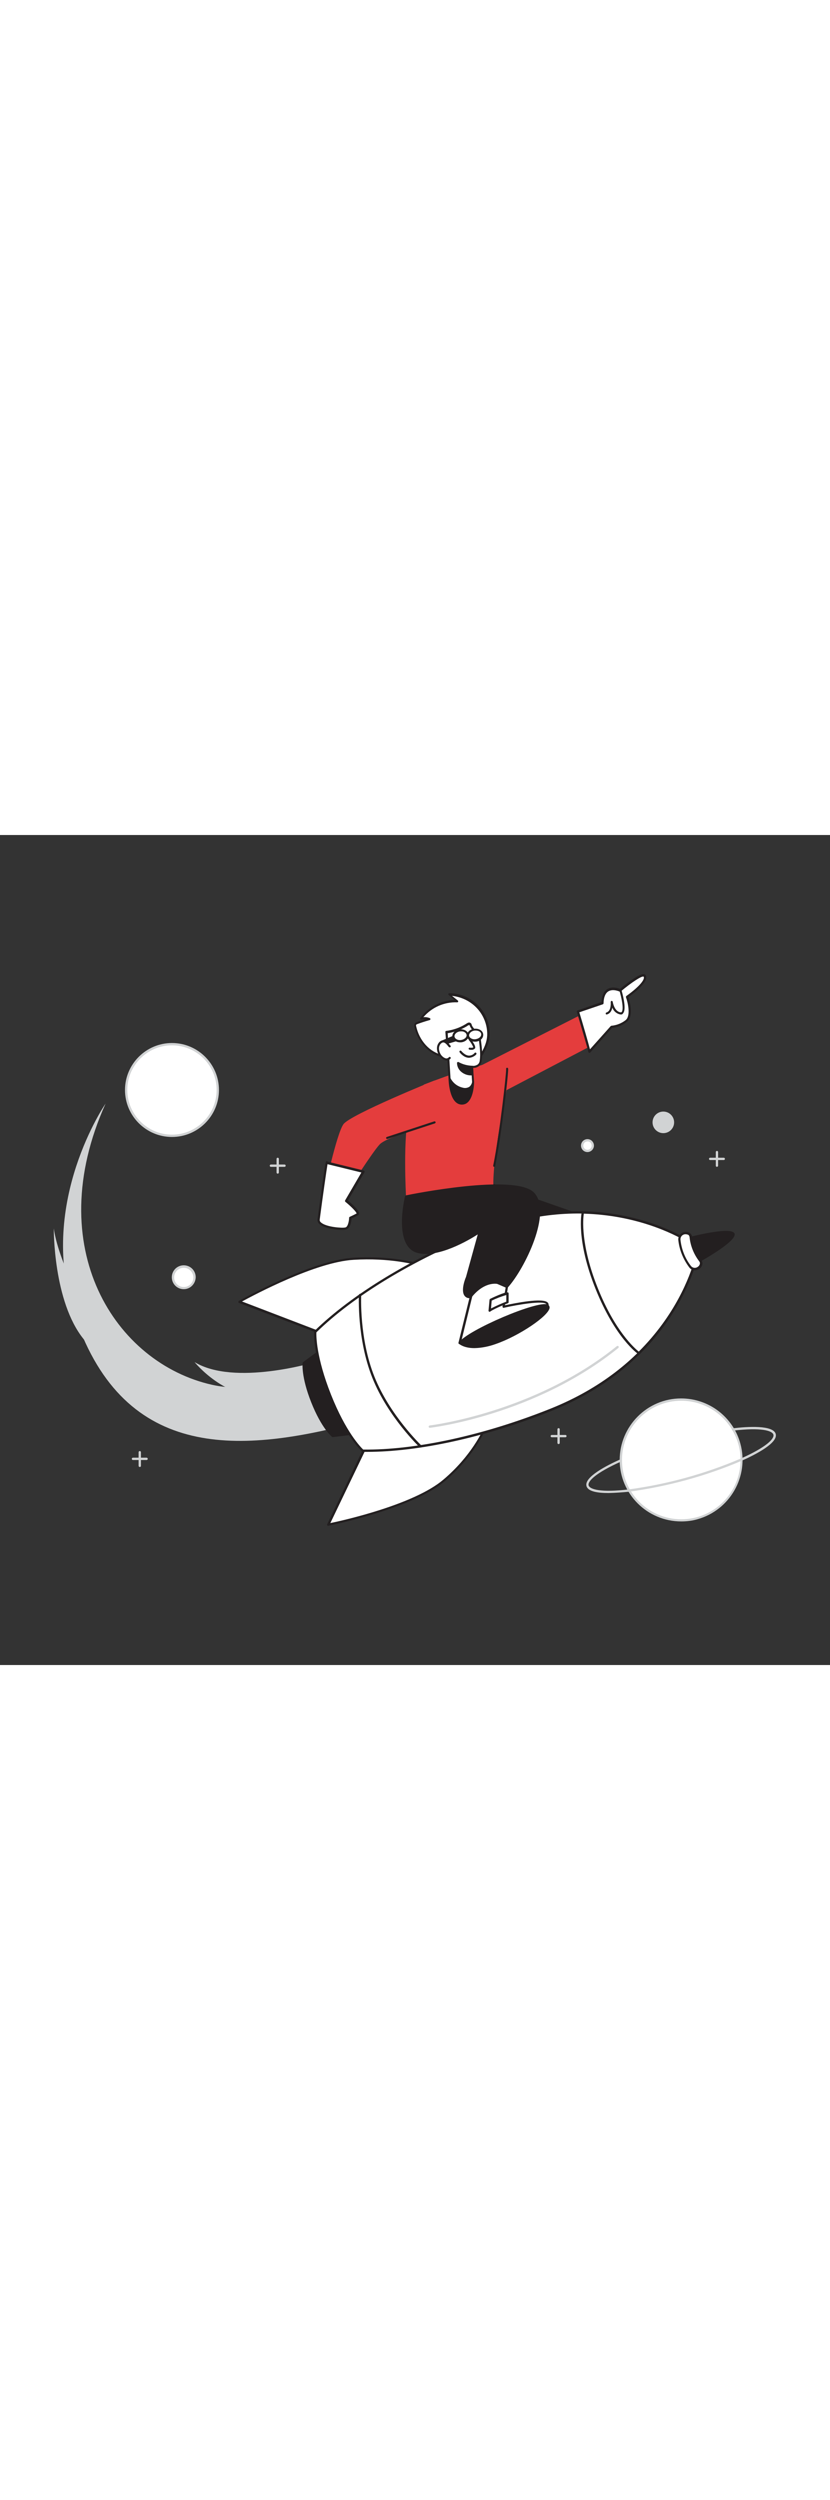 <svg version="1.1" id="Layer_1" xmlns="http://www.w3.org/2000/svg" xmlns:xlink="http://www.w3.org/1999/xlink" x="0px" y="0px" viewBox="0 0 500 500" style="width: 166px;" xml:space="preserve" data-imageid="rocket-boy-26" imageName="Rocket Boy" class="illustrations_image">
<rect x="0" y="0" width="500" height="500" fill="#333333" stroke="none"/>
<style type="text/css">
	.st0_rocket-boy-26{fill:#231F20;}
	.st1_rocket-boy-26{fill:#FFFFFF;}
	.st2_rocket-boy-26{fill:#D1D3D4;}
	.st3_rocket-boy-26{fill:#68E1FD;}
</style>
<g id="Left_Foot_rocket-boy-26">
	<polygon class="st0_rocket-boy-26" points="297.1,210.8 388.7,242.9 340.6,255.2 284.3,227.4 &#9;"/>
	<path class="st0_rocket-boy-26" d="M340.6,255.8c-0.1,0-0.2,0-0.3-0.1L284,227.9c-0.3-0.1-0.4-0.5-0.3-0.8c0,0,0-0.1,0.1-0.1l12.9-16.6&#10;&#9;&#9;c0.2-0.2,0.4-0.3,0.7-0.2l91.6,32.1c0.3,0.1,0.4,0.3,0.4,0.6c0,0.3-0.2,0.5-0.5,0.6l-48.1,12.3&#10;&#9;&#9;C340.7,255.8,340.7,255.8,340.6,255.8z M285.2,227.2l55.5,27.4l45.9-11.8l-89.2-31.3L285.2,227.2z"/>
</g>
<g id="Stars_and_Planet_rocket-boy-26">
	<circle class="st1_rocket-boy-26" cx="103.6" cy="153.6" r="27.6"/>
	<path class="st2_rocket-boy-26" d="M103.6,181.9c-15.6,0-28.3-12.7-28.3-28.3c0-15.6,12.7-28.3,28.3-28.3c15.6,0,28.3,12.7,28.3,28.3&#10;&#9;&#9;C131.9,169.2,119.2,181.9,103.6,181.9z M103.6,126.7c-14.9,0-26.9,12.1-26.9,26.9s12.1,26.9,26.9,26.9s26.9-12.1,26.9-26.9&#10;&#9;&#9;C130.5,138.7,118.4,126.7,103.6,126.7z"/>
	<circle class="st1_rocket-boy-26" cx="110.7" cy="266.5" r="6.5"/>
	<path class="st2_rocket-boy-26" d="M110.7,273.6c-4,0-7.2-3.2-7.2-7.2c0-4,3.2-7.2,7.2-7.2s7.2,3.2,7.2,7.2l0,0&#10;&#9;&#9;C117.8,270.4,114.6,273.6,110.7,273.6z M110.7,260.7c-3.2,0-5.8,2.6-5.8,5.8c0,3.2,2.6,5.8,5.8,5.8c3.2,0,5.8-2.6,5.8-5.8&#10;&#9;&#9;c0,0,0,0,0,0C116.4,263.3,113.8,260.7,110.7,260.7z"/>
	<circle class="st1_rocket-boy-26" cx="353.9" cy="187.1" r="3.2"/>
	<path class="st2_rocket-boy-26" d="M353.9,191c-2.2,0-3.9-1.8-3.9-3.9c0-2.2,1.8-3.9,3.9-3.9c2.2,0,3.9,1.8,3.9,3.9c0,0,0,0,0,0&#10;&#9;&#9;C357.8,189.2,356,191,353.9,191z M353.9,184.6c-1.4,0-2.5,1.1-2.5,2.5s1.1,2.5,2.5,2.5s2.5-1.1,2.5-2.5l0,0&#10;&#9;&#9;C356.4,185.7,355.3,184.5,353.9,184.6C353.9,184.5,353.9,184.5,353.9,184.6L353.9,184.6z"/>
	<circle class="st2_rocket-boy-26" cx="399.6" cy="173.1" r="6.5"/>
	<circle class="st1_rocket-boy-26" cx="410.4" cy="376.5" r="36.4"/>
	<path class="st2_rocket-boy-26" d="M410.4,413.5c-20.5,0-37.1-16.6-37.1-37s16.6-37.1,37-37.1c16.7,0,31.3,11.1,35.7,27.2l0,0&#10;&#9;&#9;c5.4,19.7-6.2,40.1-25.9,45.6C417,413.1,413.7,413.5,410.4,413.5L410.4,413.5z M410.4,340.8c-19.7,0-35.7,16-35.7,35.7&#10;&#9;&#9;c0,19.7,16,35.7,35.7,35.7c19.7,0,35.7-16,35.7-35.7c0-3.2-0.4-6.4-1.3-9.5l0,0C440.4,351.5,426.4,340.8,410.4,340.8L410.4,340.8z"/>
	<path class="st2_rocket-boy-26" d="M366.6,396.4c-6.5,0-12.4-0.9-13.3-4.2c-1.5-5.4,12.1-12.4,20.4-16.1c0.4-0.2,0.8,0,0.9,0.4&#10;&#9;&#9;c0.2,0.4,0,0.8-0.4,0.9c-15.5,6.9-20.3,12-19.6,14.4s7.4,4.4,24.2,2.4c23.2-3.1,46-9.4,67.5-18.6c15.5-6.9,20.3-12,19.6-14.4&#10;&#9;&#9;s-7.4-4.4-24.2-2.4c-0.4,0-0.7-0.2-0.8-0.6c0,0,0,0,0,0c0-0.4,0.2-0.7,0.6-0.8c9-1.1,24.3-2,25.8,3.4s-12.1,12.4-20.4,16.1&#10;&#9;&#9;c-21.7,9.3-44.6,15.5-67.9,18.7C374.9,396,370.7,396.3,366.6,396.4z"/>
	<path class="st2_rocket-boy-26" d="M336.5,366.9c-0.4,0-0.7-0.3-0.7-0.7v0V358c0-0.4,0.3-0.7,0.7-0.7c0.4,0,0.7,0.3,0.7,0.7v8.2&#10;&#9;&#9;C337.2,366.6,336.9,366.9,336.5,366.9z"/>
	<path class="st2_rocket-boy-26" d="M340.6,362.8h-8.2c-0.4,0-0.7-0.3-0.7-0.7c0-0.4,0.3-0.7,0.7-0.7h8.2c0.4,0,0.7,0.3,0.7,0.7&#10;&#9;&#9;S341,362.8,340.6,362.8C340.6,362.8,340.6,362.8,340.6,362.8z"/>
	<path class="st2_rocket-boy-26" d="M431.9,199.9c-0.4,0-0.7-0.3-0.7-0.7c0,0,0,0,0,0V191c0-0.4,0.3-0.7,0.7-0.7c0.4,0,0.7,0.3,0.7,0.7&#10;&#9;&#9;c0,0,0,0,0,0v8.2C432.6,199.6,432.2,199.9,431.9,199.9z"/>
	<path class="st2_rocket-boy-26" d="M436,195.8h-8.2c-0.4,0-0.7-0.3-0.7-0.7s0.3-0.7,0.7-0.7c0,0,0,0,0,0h8.2c0.4,0,0.7,0.3,0.7,0.7&#10;&#9;&#9;C436.7,195.5,436.4,195.8,436,195.8z"/>
	<path class="st2_rocket-boy-26" d="M84.2,380.7c-0.4,0-0.7-0.3-0.7-0.7l0,0v-8.2c0-0.4,0.3-0.7,0.7-0.7c0.4,0,0.7,0.3,0.7,0.7v8.3&#10;&#9;&#9;C84.9,380.4,84.6,380.7,84.2,380.7z"/>
	<path class="st2_rocket-boy-26" d="M88.3,376.5h-8.2c-0.4,0-0.7-0.3-0.7-0.7c0-0.4,0.3-0.7,0.7-0.7h8.2c0.4,0,0.7,0.3,0.7,0.7&#10;&#9;&#9;C89,376.2,88.7,376.5,88.3,376.5C88.3,376.5,88.3,376.5,88.3,376.5z"/>
	<path class="st2_rocket-boy-26" d="M167.3,204c-0.4,0-0.7-0.3-0.7-0.7v-8.2c0-0.4,0.3-0.7,0.7-0.7c0.4,0,0.7,0.3,0.7,0.7v8.2&#10;&#9;&#9;C168,203.7,167.7,204,167.3,204z"/>
	<path class="st2_rocket-boy-26" d="M171.4,199.9h-8.2c-0.4,0-0.7-0.3-0.7-0.7c0-0.4,0.3-0.7,0.7-0.7c0,0,0,0,0,0h8.2c0.4,0,0.7,0.3,0.7,0.7&#10;&#9;&#9;C172.1,199.6,171.8,199.9,171.4,199.9C171.4,199.9,171.4,199.9,171.4,199.9z"/>
</g>
<g id="Rocket_rocket-boy-26">
	<path class="st2_rocket-boy-26" d="M189.9,317.5c0,0-48.6,14.7-72.7,0c0,0,18.5,23.1,43.6,20.5S189.9,317.5,189.9,317.5z"/>
	<path class="st2_rocket-boy-26" d="M206.8,304.8c0,0-37,35.8-79,26.4c-58.3-13-103.3-82.4-64.2-169.4c0,0-40.6,59-19.6,124.7&#10;&#9;&#9;c28.8,90,98.3,86.3,169.1,67.9"/>
	<path class="st0_rocket-boy-26" d="M182.9,318c0,0-1.1,7.8,5.2,23.5s12.4,20.6,12.4,20.6l22.2-2.7l-21.8-54.6L182.9,318z"/>
	<path class="st0_rocket-boy-26" d="M200.5,362.7c-0.1,0-0.3,0-0.4-0.1c-0.3-0.2-6.4-5.2-12.6-20.8s-5.2-23.5-5.2-23.8c0-0.2,0.1-0.3,0.2-0.4&#10;&#9;&#9;l18-13.3c0.2-0.1,0.4-0.2,0.5-0.1c0.2,0.1,0.3,0.2,0.4,0.4l21.8,54.6c0.1,0.3,0,0.7-0.3,0.8c-0.1,0-0.1,0-0.2,0L200.5,362.7&#10;&#9;&#9;L200.5,362.7z M183.5,318.4c-0.1,1.5-0.3,9.1,5.1,22.9s10.9,19.2,12,20.2l21.1-2.6l-21.2-53.1L183.5,318.4z"/>
	<path class="st1_rocket-boy-26" d="M293.4,354.4c0,0-6.2,17.8-26,34.5s-69.6,26.5-69.6,26.5l27.3-57.1L293.4,354.4z"/>
	<path class="st0_rocket-boy-26" d="M197.8,416.2c-0.2,0-0.4-0.1-0.6-0.3c-0.2-0.2-0.2-0.5-0.1-0.7l27.3-57.1c0.1-0.2,0.3-0.4,0.6-0.4l68.3-4&#10;&#9;&#9;c0.2,0,0.5,0.1,0.6,0.3c0.1,0.2,0.2,0.4,0.1,0.6c-0.1,0.2-6.5,18.2-26.2,34.8s-69.5,26.6-70,26.7L197.8,416.2z M225.6,359.1&#10;&#9;&#9;L199,414.5c8.2-1.7,50.4-11.2,68-26.1c16.8-14.2,23.8-29.3,25.4-33.2L225.6,359.1z"/>
	<path class="st1_rocket-boy-26" d="M255.6,259.6c0,0-16.7-5.9-42.6-4.4s-68.8,25.9-68.8,25.9l59.1,22.6L255.6,259.6z"/>
	<path class="st0_rocket-boy-26" d="M203.3,304.5c-0.1,0-0.2,0-0.2,0l-59.1-22.6c-0.3-0.1-0.4-0.3-0.4-0.6c0-0.3,0.1-0.5,0.4-0.7&#10;&#9;&#9;c0.4-0.2,43.4-24.5,69.1-26s42.7,4.4,42.9,4.5c0.4,0.1,0.6,0.5,0.4,0.9c0,0.1-0.1,0.2-0.2,0.3l-52.3,44.1&#10;&#9;&#9;C203.7,304.4,203.5,304.5,203.3,304.5z M145.8,281l57.4,22l51-43.1c-4.2-1.3-19.6-5.3-41.1-4C190.2,257.2,153.2,277,145.8,281z"/>
	<path class="st1_rocket-boy-26" d="M189.9,299.3c21.7-21.3,56.8-43.2,98.9-60c63.8-25.4,111-3.5,126.6,5.8c3.5,2.1,5.1,6.2,4,10.1&#10;&#9;&#9;c-5,17.5-24.1,65.9-87.9,91.3c-42.1,16.8-82.6,25-113,24.5c0,0-9.8-8.7-19.8-33.6S189.9,299.3,189.9,299.3z"/>
	<path class="st0_rocket-boy-26" d="M221.1,371.6h-2.6c-0.2,0-0.3-0.1-0.4-0.2c-0.4-0.4-10.1-9.1-20-33.9s-8.9-37.8-8.9-38.3&#10;&#9;&#9;c0-0.2,0.1-0.3,0.2-0.4c22.6-22.1,58.7-44,99.1-60.2c63.3-25.2,110.1-4.4,127.2,5.8c3.8,2.2,5.6,6.7,4.4,10.9&#10;&#9;&#9;c-5.5,19.2-25,66.5-88.3,91.8C292.5,362.8,252.3,371.6,221.1,371.6z M218.8,370.2c31.3,0.4,72.4-8.5,112.5-24.5&#10;&#9;&#9;c62.7-25,82.1-71.9,87.5-90.8c1-3.6-0.5-7.4-3.7-9.3c-17-10.1-63.3-30.7-126-5.7c-40.1,16-76,37.7-98.5,59.7&#10;&#9;&#9;c-0.1,1.9-0.2,14.8,8.8,37.5S217.4,368.9,218.8,370.2z"/>
	<path class="st1_rocket-boy-26" d="M419.4,255.1c-3.2,11.1-12.1,34.7-34.5,57c0,0-13.6-9.3-25.4-38.9s-8.4-45.7-8.4-45.7&#10;&#9;&#9;c31.6,0.7,54.3,11.7,64.3,17.6C418.9,247.1,420.5,251.2,419.4,255.1z"/>
	<path class="st0_rocket-boy-26" d="M384.9,312.8c-0.1,0-0.3,0-0.4-0.1c-0.6-0.4-13.9-9.8-25.7-39.2s-8.5-45.5-8.4-46.1c0.1-0.3,0.4-0.5,0.7-0.6&#10;&#9;&#9;l0,0c31.4,0.7,54,11.4,64.6,17.7c3.8,2.2,5.6,6.7,4.4,10.9l0,0c-3.4,11.9-12.4,35.2-34.7,57.3C385.2,312.7,385.1,312.8,384.9,312.8&#10;&#9;&#9;z M351.7,228.1c-0.5,3.1-2,18.8,8.4,44.8s22.2,36.3,24.7,38.3c21.8-21.8,30.6-44.5,33.9-56.2l0,0c1-3.6-0.5-7.4-3.7-9.3&#10;&#9;&#9;C404.6,239.4,382.5,229,351.7,228.1z"/>
	<path class="st1_rocket-boy-26" d="M199.6,296.3c-0.4,0-0.7-0.3-0.7-0.7c0-0.2,0.1-0.4,0.2-0.5c15.7-12.9,32.3-24.7,49.4-35.6&#10;&#9;&#9;c0.3-0.2,0.8-0.1,1,0.2c0.2,0.3,0.1,0.8-0.2,1l0,0c-17.1,10.8-33.6,22.7-49.3,35.5C199.9,296.2,199.8,296.3,199.6,296.3z"/>
	<path class="st0_rocket-boy-26" d="M253.3,369c-0.2,0-0.4-0.1-0.5-0.2c-0.2-0.2-19.1-18.2-28.5-41.8s-8.1-49.7-8.1-49.9c0-0.4,0.4-0.7,0.7-0.7&#10;&#9;&#9;c0,0,0,0,0,0c0.4,0,0.7,0.4,0.7,0.7c0,0.3-1.3,26.1,8,49.3s28,41.1,28.2,41.3c0.3,0.3,0.3,0.7,0,1c0,0,0,0,0,0&#10;&#9;&#9;C253.7,368.9,253.5,369,253.3,369z"/>
	<path class="st0_rocket-boy-26" d="M413.5,243.2c0,0,26.9-7,28.5-3s-22.8,17.4-22.8,17.4"/>
	<path class="st0_rocket-boy-26" d="M419.2,258.3c-0.2,0-0.4-0.1-0.5-0.3c-0.2-0.3,0-0.7,0.2-0.8c11.5-6.3,23.3-14.5,22.5-16.7s-15.1,0.1-27.8,3.4&#10;&#9;&#9;c-0.3,0.1-0.7-0.1-0.8-0.4c-0.1-0.3,0.1-0.7,0.5-0.8c6.4-1.7,27.6-6.8,29.2-2.6s-17.2,15-23,18.2&#10;&#9;&#9;C419.4,258.3,419.3,258.3,419.2,258.3z"/>
	<path class="st1_rocket-boy-26" d="M415.8,260.2c-3.7-4.8-6-10.5-6.6-16.5c-0.1-2,1.4-3.7,3.3-3.9l0,0c1.6-0.4,3.2,0.6,3.6,2.2c0,0.1,0,0.1,0,0.2&#10;&#9;&#9;c0.5,5.2,2.5,10.1,5.7,14.2c0.9,1.4,0.6,3.2-0.8,4.2c-0.1,0-0.1,0.1-0.2,0.1l0,0C419.3,262,417.1,261.7,415.8,260.2z"/>
	<path class="st0_rocket-boy-26" d="M418.6,262.2c-1.3,0-2.5-0.6-3.3-1.6c-3.7-4.9-6.1-10.7-6.7-16.8c-0.1-2.3,1.6-4.4,3.9-4.7&#10;&#9;&#9;c1.1-0.2,2.3,0.1,3.2,0.8c0.7,0.5,1.2,1.4,1.3,2.3c0.5,5,2.4,9.8,5.5,13.9c0.5,0.7,0.8,1.6,0.6,2.5c-0.2,1.1-0.8,2.1-1.8,2.8&#10;&#9;&#9;C420.5,261.9,419.6,262.2,418.6,262.2z M413.1,240.5h-0.5c-1.6,0.2-2.7,1.5-2.7,3.1c0.6,5.9,2.8,11.5,6.4,16.1l0,0&#10;&#9;&#9;c1,1.2,2.8,1.4,4.1,0.4c0.6-0.4,1.1-1.1,1.2-1.8c0.1-0.5,0-1-0.4-1.5c-3.2-4.2-5.3-9.3-5.8-14.6c-0.1-0.5-0.3-1-0.7-1.3&#10;&#9;&#9;C414.3,240.7,413.7,240.5,413.1,240.5L413.1,240.5z"/>
	<path class="st2_rocket-boy-26" d="M258.9,357.1c-0.4,0-0.7-0.4-0.7-0.7c0-0.3,0.3-0.6,0.6-0.7c0.6-0.1,63.1-7.6,112.8-47.8&#10;&#9;&#9;c0.3-0.2,0.8-0.2,1,0.1c0,0,0,0,0,0c0.2,0.3,0.2,0.7-0.1,1c0,0,0,0,0,0C322.5,349.5,259.6,357.1,258.9,357.1L258.9,357.1z"/>
	<path class="st2_rocket-boy-26" d="M58.2,299.1c-2.1-4.2-22.6-39.5-25.8-62.1c0,0-0.4,44,18,66.7S58.2,299.1,58.2,299.1z"/>
</g>
<g id="Character_rocket-boy-26">
	<path class="st3_rocket-boy-26 targetColor" d="M307.4,142.8c0,0-10.6,48.1-10.2,68c0,1,3.1,3.4,3.2,4.3c1.5,17.8-55.8,2.8-55.8,2.8s-2.1-37.7,2.1-51.2&#10;&#9;&#9;s8.8-16.4,8.8-16.4s38.3-15.1,45.1-12.9S307.4,142.8,307.4,142.8z" style="fill: rgb(228, 61, 61);"/>
	<polygon class="st3_rocket-boy-26 targetColor" points="286.8,163.3 359.7,125.1 353.9,106.3 275.9,145.9 &#9;" style="fill: rgb(228, 61, 61);"/>
	<path class="st1_rocket-boy-26" d="M287.9,134.1c1.2-0.5,2.2-1.5,2.8-2.7c2.1-3.7,3.7-7.7,3.6-12c-0.3-12.9-10.8-23.2-23.7-23.4l5,4&#10;&#9;&#9;c-8.6-0.3-16.8,3.6-21.9,10.6c1.7-0.5,3.5-0.4,5.1,0.2c-2.5,0.7-5,1.5-7.5,2.4c-0.8,0.1-1.3,0.9-1.2,1.7c0,0.1,0.1,0.3,0.1,0.4&#10;&#9;&#9;c1.8,8.3,8,16,16.4,17.8c1.4,0.3,2.9,0.4,4.3,0.6c3.2,0.4,6.3,1.1,9.5,1.2c2,0.1,4,0,6-0.4C286.9,134.4,287.4,134.3,287.9,134.1z"/>
	<path class="st0_rocket-boy-26" d="M281.9,135.7c-0.5,0-1,0-1.6,0c-2.1-0.1-4.2-0.4-6.2-0.8c-1.1-0.2-2.2-0.3-3.3-0.5l-1-0.1&#10;&#9;&#9;c-1.1-0.1-2.2-0.3-3.3-0.5c-8.1-1.7-14.9-9.1-16.9-18.3c-0.2-0.6-0.1-1.3,0.2-1.9c0.3-0.4,0.8-0.7,1.3-0.9c1.6-0.7,3.3-1.2,5-1.8&#10;&#9;&#9;c-0.8,0-1.5,0.1-2.2,0.3c-0.3,0.1-0.5,0-0.7-0.2c-0.2-0.2-0.2-0.5,0-0.8c4.9-6.6,12.5-10.6,20.6-10.9l-3.5-2.9&#10;&#9;&#9;c-0.2-0.2-0.3-0.5-0.2-0.7c0.1-0.2,0.3-0.4,0.6-0.4c13.3,0.1,24,10.7,24.3,24c0.1,3.9-1.1,7.9-3.7,12.3c-0.6,1.4-1.7,2.4-3.1,3l0,0&#10;&#9;&#9;c-0.5,0.2-1.1,0.4-1.6,0.5C285,135.5,283.5,135.7,281.9,135.7z M255.8,109.7c1.1,0,2.1,0.2,3.1,0.6c0.3,0.1,0.4,0.4,0.4,0.6&#10;&#9;&#9;c0,0.3-0.2,0.5-0.5,0.6c-2.5,0.7-5,1.5-7.4,2.4c-0.3,0.1-0.5,0.2-0.7,0.4c-0.1,0.3-0.1,0.6,0,0.9c1.9,8.7,8.2,15.7,15.9,17.3&#10;&#9;&#9;c1,0.2,2.1,0.4,3.2,0.5l1,0.1c1.1,0.1,2.2,0.3,3.4,0.5c2,0.3,4.1,0.6,6.1,0.8c2,0.1,3.9,0,5.8-0.4c0.5-0.1,1-0.2,1.4-0.4l0,0&#10;&#9;&#9;c1.1-0.5,2-1.3,2.5-2.5c2.5-4.2,3.6-8,3.5-11.6c-0.1-5-1.9-9.9-5-13.8c-4-5-9.8-8.1-16.2-8.8l3.5,2.8c0.2,0.2,0.3,0.5,0.2,0.7&#10;&#9;&#9;c-0.1,0.3-0.3,0.4-0.6,0.4c-7.8-0.3-15.3,3-20.4,9C255.4,109.7,255.6,109.7,255.8,109.7L255.8,109.7z M287.9,134.1L287.9,134.1z"/>
	<path class="st0_rocket-boy-26" d="M270.8,146.7c0,0,0.2,14.6,7.1,15.1s7.1-13,7.1-13"/>
	<path class="st0_rocket-boy-26" d="M278.3,162.4h-0.4c-7.4-0.5-7.7-15.1-7.7-15.7c0-0.3,0.2-0.7,0.5-0.7s0.7,0.2,0.7,0.5c0,0.1,0,0.1,0,0.2&#10;&#9;&#9;c0,0.1,0.3,14.1,6.6,14.5c1.1,0.1,2.2-0.3,3-1.1c3.3-3,3.4-11.2,3.4-11.3c0-0.3,0.3-0.6,0.6-0.6c0.3,0,0.6,0.3,0.6,0.6c0,0,0,0,0,0&#10;&#9;&#9;c0,0.4-0.1,8.8-3.8,12.2C280.9,161.9,279.6,162.4,278.3,162.4z"/>
	<path class="st1_rocket-boy-26" d="M284.4,139.6l0.6,9.2c0,0-0.6,5.2-6.3,4c-3.4-0.8-6.3-3-7.9-6.1c0,0-1.4-22.1-1.9-28c4.1-0.5,8.1-1.9,11.6-4&#10;&#9;&#9;c0.5-0.4,1.1-0.8,1.7-1c1.1-0.2,1,0.5,1.5,1.4c0.9,1.8,2.4,3.2,4.2,4c0.2,0.1,0.4,0.2,0.6,0.4c0.1,0.2,0.1,0.3,0.1,0.5&#10;&#9;&#9;c0.6,5.3,1.7,10.5,0.9,15.8C289,140.4,284.4,139.6,284.4,139.6z"/>
	<path class="st0_rocket-boy-26" d="M280.3,153.6c-0.6,0-1.2-0.1-1.8-0.2c-3.6-0.8-6.7-3.2-8.3-6.5c0-0.1,0-0.1,0-0.2c0-0.2-1.4-22.2-1.9-28&#10;&#9;&#9;c0-0.2,0-0.3,0.1-0.5c0.1-0.1,0.3-0.2,0.4-0.2c4-0.5,7.9-1.8,11.4-3.9c0.2-0.1,0.3-0.2,0.5-0.3c0.4-0.3,0.9-0.6,1.5-0.8&#10;&#9;&#9;c0.8-0.2,1.7,0.3,1.9,1.1c0,0,0,0.1,0,0.1c0.1,0.2,0.2,0.4,0.2,0.6c0.9,1.6,2.2,3,3.9,3.7c0.3,0.1,0.7,0.4,0.9,0.7&#10;&#9;&#9;c0.1,0.2,0.2,0.5,0.2,0.8c0.1,1.1,0.3,2.3,0.4,3.4c0.5,4.1,1.1,8.3,0.5,12.6c-0.1,1.3-0.8,2.5-1.8,3.3c-1,0.7-2.2,1-3.4,1l0.6,8.5&#10;&#9;&#9;c-0.2,1.6-1,3-2.2,3.9C282.5,153.3,281.4,153.7,280.3,153.6z M271.4,146.5c1.5,2.9,4.2,5,7.4,5.7c1.3,0.4,2.7,0.2,3.9-0.5&#10;&#9;&#9;c0.9-0.7,1.5-1.8,1.7-2.9l-0.6-9.1c0-0.2,0.1-0.4,0.2-0.5c0.1-0.1,0.3-0.2,0.5-0.2c1.1,0.2,2.2-0.1,3.2-0.7&#10;&#9;&#9;c0.8-0.6,1.2-1.5,1.3-2.4c0.6-4.1,0-8.2-0.5-12.2c-0.1-1.1-0.3-2.3-0.4-3.4c0-0.1,0-0.2,0-0.2c-0.1-0.1-0.2-0.1-0.3-0.2&#10;&#9;&#9;c-1.9-0.9-3.5-2.4-4.5-4.3c-0.1-0.2-0.2-0.5-0.3-0.7c-0.1-0.1-0.1-0.3-0.2-0.4l0,0c-0.1,0-0.2,0-0.4,0c-0.3,0.1-0.6,0.3-0.9,0.5&#10;&#9;&#9;c-0.2,0.1-0.4,0.3-0.6,0.4c-3.5,2-7.3,3.4-11.2,4C270.1,125.6,271.3,144.8,271.4,146.5L271.4,146.5z"/>
	<path class="st0_rocket-boy-26" d="M284.6,144.1c-2.3,0.2-4.5-0.5-6.3-1.9c-1.5-1.2-2.3-3-2.4-4.9c2.6,1.4,5.5,2.2,8.4,2.3L284.6,144.1z"/>
	<path class="st0_rocket-boy-26" d="M284,144.8c-2.2,0.1-4.4-0.7-6.1-2.1c-1.6-1.3-2.6-3.3-2.6-5.4c0-0.3,0.3-0.6,0.7-0.6c0.1,0,0.2,0,0.3,0.1&#10;&#9;&#9;c2.5,1.4,5.3,2.1,8.1,2.2c0.3,0,0.6,0.2,0.6,0.6l0.2,4.5c0,0.3-0.2,0.6-0.5,0.6C284.5,144.7,284.2,144.8,284,144.8z M276.7,138.4&#10;&#9;&#9;c0.3,1.3,1,2.5,2.1,3.4c1.5,1.2,3.3,1.9,5.2,1.8l-0.2-3.3C281.3,140.1,278.9,139.5,276.7,138.4L276.7,138.4z"/>
	<path class="st1_rocket-boy-26" d="M283,123.2c0,0,3.2,4.2,2.6,5.1c-0.7,0.8-2.7,0.4-2.7,0.4"/>
	<path class="st0_rocket-boy-26" d="M283.9,129.4c-0.4,0-0.8,0-1.1-0.1c-0.3-0.1-0.6-0.4-0.5-0.7c0,0,0,0,0,0c0.1-0.3,0.4-0.6,0.7-0.5c0,0,0,0,0,0&#10;&#9;&#9;c0.7,0.1,1.8,0.1,2.1-0.2c-0.6-1.6-1.5-3-2.6-4.3c-0.2-0.3-0.2-0.6,0.1-0.9c0,0,0,0,0,0c0.3-0.2,0.7-0.2,0.9,0.1c0,0,0,0,0,0&#10;&#9;&#9;c2.4,3.1,3.2,5,2.6,5.8C285.5,129.2,284.7,129.5,283.9,129.4z"/>
	<path class="st0_rocket-boy-26" d="M282.6,134.2h-0.2c-3.1-0.1-5.4-3.1-5.5-3.3c-0.2-0.3-0.2-0.7,0.1-0.9c0,0,0,0,0,0c0.3-0.2,0.6-0.2,0.9,0.1&#10;&#9;&#9;c0,0,0,0,0,0c0,0,2.1,2.7,4.6,2.8c1.3,0,2.6-0.6,3.4-1.6c0.2-0.3,0.6-0.3,0.9-0.1c0.3,0.2,0.3,0.6,0.1,0.9c0,0,0,0,0,0.1&#10;&#9;&#9;C285.7,133.4,284.2,134.1,282.6,134.2z"/>
	<path class="st1_rocket-boy-26" d="M287.1,264.4L276.9,306c0,0,51-17.1,52.8-22.6s-26.4,0.8-26.4,0.8l2-11.9L287.1,264.4z"/>
	<path class="st0_rocket-boy-26" d="M276.9,306.7c-0.2,0-0.3-0.1-0.5-0.2c-0.2-0.2-0.3-0.4-0.2-0.7l10.2-41.6c0.1-0.2,0.2-0.4,0.4-0.5&#10;&#9;&#9;c0.2-0.1,0.4-0.1,0.6,0l18.2,7.9c0.3,0.1,0.5,0.4,0.4,0.8l-1.8,10.9c5.6-1.2,23-4.8,25.8-1.6c0.5,0.5,0.6,1.3,0.4,1.9&#10;&#9;&#9;c-1.9,5.7-48,21.3-53.2,23.1C277.1,306.7,277,306.7,276.9,306.7z M287.6,265.3l-9.7,39.6c19.6-6.6,49.9-18,51.2-21.8&#10;&#9;&#9;c0.1-0.3,0-0.5-0.1-0.6c-1.9-2.1-16.6,0.3-25.5,2.3c-0.2,0.1-0.5,0-0.6-0.2c-0.2-0.2-0.2-0.4-0.2-0.6l1.9-11.4L287.6,265.3z"/>
	<path class="st0_rocket-boy-26" d="M244.6,217.8c0,0-7.1,29.4,6.9,33.4s37.3-12,37.3-12l-7.6,27.3c0,0-5.1,12.3,2.3,11.8&#10;&#9;&#9;c6.6-8.6,15.7-10.9,21.9-6c9.7-10.8,26.8-44.7,15.8-56.3S244.6,217.8,244.6,217.8z"/>
	<path class="st0_rocket-boy-26" d="M283,279c-1.3,0.1-2.5-0.5-3.2-1.5c-2.4-3.3,0.7-10.9,0.9-11.2l7.1-25.7c-5.3,3.4-24.2,14.6-36.5,11.1&#10;&#9;&#9;c-14.4-4.1-7.6-32.9-7.3-34.1c0.1-0.2,0.2-0.4,0.5-0.5c2.7-0.6,66-13.4,77.2-1.7s-5.6,45.9-15.8,57.2c-0.2,0.2-0.6,0.3-0.8,0.1&#10;&#9;&#9;c-2.4-1.9-5.4-2.7-8.5-2.3c-4.5,0.6-8.9,3.5-12.6,8.2c-0.1,0.1-0.3,0.2-0.4,0.2L283,279z M288.8,238.6c0.1,0,0.3,0,0.4,0.1&#10;&#9;&#9;c0.2,0.1,0.3,0.4,0.2,0.7l-7.6,27.3c-0.9,2.1-2.6,7.8-1,10.1c0.6,0.7,1.5,1.1,2.4,1c3.8-4.8,8.5-7.8,13.2-8.4&#10;&#9;&#9;c3.1-0.4,6.3,0.3,8.9,2.2c9.7-11.1,25.8-44.1,15.4-55.1c-10.2-10.8-70.2,0.9-75.6,1.9c-0.8,3.4-5.9,28.7,6.5,32.3&#10;&#9;&#9;c13.5,3.9,36.6-11.7,36.8-11.9C288.5,238.7,288.6,238.6,288.8,238.6L288.8,238.6z"/>
	<path class="st0_rocket-boy-26" d="M276.9,306c0,0,5.6,5.5,21.5,0s36.1-20.2,31.2-22.6S282.3,298.3,276.9,306z"/>
	<path class="st0_rocket-boy-26" d="M285.8,309.1c-6.5,0-9.1-2.5-9.3-2.6c-0.2-0.2-0.3-0.5-0.1-0.8c5.3-7.5,47.9-25.7,53.6-22.8&#10;&#9;&#9;c0.7,0.3,1.1,1.1,1.1,1.8c-0.3,4.9-18.5,17.1-32.4,21.9C294.6,308.1,290.2,309,285.8,309.1z M277.8,305.9c1.6,1,7.6,4,20.5-0.5&#10;&#9;&#9;c14-4.8,31.3-16.9,31.6-20.9c0-0.3-0.1-0.6-0.4-0.6C325.2,281.8,284.5,298.1,277.8,305.9L277.8,305.9z M276.9,306L276.9,306z"/>
	<path class="st1_rocket-boy-26" d="M305.7,281.6c0,0-7.6,2.9-10.7,4.9l0.6-6.4c0,0,8.3-4,10.1-3.8V281.6z"/>
	<path class="st0_rocket-boy-26" d="M295,287.2c-0.1,0-0.3,0-0.4-0.1c-0.2-0.1-0.4-0.4-0.3-0.7l0.6-6.4c0-0.2,0.2-0.5,0.4-0.6&#10;&#9;&#9;c1.4-0.7,8.6-4.1,10.5-3.9c0.4,0,0.6,0.3,0.6,0.7v5.3c0,0.3-0.2,0.5-0.5,0.6c-0.1,0-7.5,2.9-10.5,4.9&#10;&#9;&#9;C295.3,287.2,295.1,287.2,295,287.2z M296.2,280.5l-0.4,4.7c3-1.5,6-2.9,9.2-4.1v-4C302,278,299,279.1,296.2,280.5L296.2,280.5z&#10;&#9;&#9; M305.7,281.5L305.7,281.5z"/>
	<path class="st3_rocket-boy-26 targetColor" d="M261.7,147.9c0,0-50.6,20.5-54.8,26.3s-11.6,40.7-11.6,40.7l15.3-2.2c0,0,13.8-21.7,18.1-26.3s28.5-11,28.5-11&#10;&#9;&#9;L261.7,147.9z" style="fill: rgb(228, 61, 61);"/>
	<path class="st1_rocket-boy-26" d="M218.8,202.8l-10.3,17.6c0,0,8.7,7,6.6,8.1s-4.1,2.1-4.1,2.1s-0.2,5.8-2.8,6.4s-17-0.6-16.3-5.5&#10;&#9;&#9;c2.2-17,5-36.3,4.8-34.1L218.8,202.8z"/>
	<path class="st0_rocket-boy-26" d="M206.2,237.9c-3.9,0-10.8-1-13.6-3.4c-1-0.7-1.5-1.9-1.3-3.1c1-7.2,2.1-15.7,3.2-23.2&#10;&#9;&#9;c0.9-6.6,1.3-9.5,1.7-10.8c0,0,0-0.1,0-0.1c0,0,0,0.1,0,0.1c0.2-1,0.4-0.9,0.8-0.9c0.2,0,0.4,0.1,0.5,0.3l21.6,5.3&#10;&#9;&#9;c0.2,0.1,0.4,0.2,0.5,0.4c0.1,0.2,0.1,0.4,0,0.6l-10,17.1c2.1,1.7,6.9,5.9,6.7,7.9c0,0.4-0.3,0.8-0.7,1c-1.6,0.9-3.1,1.6-3.8,1.9&#10;&#9;&#9;c-0.1,1.5-0.7,6-3.2,6.6C207.7,237.8,206.9,237.9,206.2,237.9z M197.3,198.3c-0.6,3.7-2.8,18.8-4.7,33.4c-0.1,0.7,0.3,1.4,0.9,1.8&#10;&#9;&#9;c3.1,2.7,12.7,3.4,14.6,2.9c1.6-0.4,2.2-4.4,2.2-5.8c0-0.3,0.2-0.5,0.4-0.6c0,0,2-0.9,4.1-2c0.1-0.7-3-4-6.7-7&#10;&#9;&#9;c-0.3-0.2-0.3-0.6-0.2-0.9l9.8-16.8L197.3,198.3z"/>
	<path class="st1_rocket-boy-26" d="M355.1,130.5c0-0.7-6.9-24.2-6.9-24.2l14.9-5.2c0,0-0.2-5.5,3-7.6s7.6,0,7.6,0s13.1-11,14.7-8.7&#10;&#9;&#9;s-3.2,7.4-10.6,12.6c0,0,3.9,11-0.5,14.5c-2.6,2-5.7,3.3-8.9,3.6L355.1,130.5z"/>
	<path class="st0_rocket-boy-26" d="M355.1,131.2c-0.1,0-0.2,0-0.2,0c-0.3-0.1-0.4-0.3-0.5-0.6c-0.1-1-4.2-14.9-6.9-24c-0.1-0.4,0.1-0.7,0.4-0.9&#10;&#9;&#9;l14.5-5.1c0-1.5,0.4-5.8,3.3-7.7s6.6-0.7,7.8-0.2c2.5-2.1,11.4-9.3,14.4-8.9c0.4,0,0.8,0.3,1,0.6c2.3,3.3-5.3,9.6-10.3,13.3&#10;&#9;&#9;c0.7,2.3,3.3,11.4-0.9,14.8c-2.6,2.1-5.7,3.4-9,3.7L355.6,131C355.5,131.1,355.3,131.2,355.1,131.2z M355.8,130.5L355.8,130.5z&#10;&#9;&#9; M349,106.8c2.2,7.3,5.4,18.3,6.4,22.3l12.5-14c0.1-0.1,0.3-0.2,0.5-0.2c3.1-0.3,6.1-1.5,8.5-3.4c3.2-2.6,1.3-10.8,0.2-13.7&#10;&#9;&#9;c-0.1-0.3,0-0.6,0.2-0.8c8.5-6.1,11.4-10.3,10.4-11.7c-1-0.6-7.4,3.6-13.7,8.9c-0.2,0.2-0.5,0.2-0.8,0.1c0,0-4.1-1.9-6.9,0&#10;&#9;&#9;s-2.7,6.9-2.7,7c0,0.3-0.2,0.6-0.5,0.7L349,106.8z"/>
	<path class="st0_rocket-boy-26" d="M297.7,199.9h-0.1c-0.3-0.1-0.6-0.4-0.5-0.7c0,0,0,0,0,0c4.1-20.2,8-56.5,7.8-58.2c-0.1-0.3,0.1-0.7,0.4-0.8&#10;&#9;&#9;c0,0,0,0,0,0c0.3-0.1,0.7,0.1,0.8,0.5c0.4,1.3-3.7,38.6-7.8,58.8C298.3,199.6,298,199.9,297.7,199.9z"/>
	<path class="st0_rocket-boy-26" d="M233.2,183.1c-0.3,0-0.5-0.2-0.6-0.4c-0.1-0.3,0.1-0.7,0.4-0.8l28.6-9.4c0.3-0.1,0.7,0.1,0.8,0.4&#10;&#9;&#9;c0.1,0.3-0.1,0.7-0.4,0.8l-28.6,9.4C233.3,183.1,233.2,183.1,233.2,183.1z"/>
	<path class="st0_rocket-boy-26" d="M374,108.1c-0.1,0-0.2,0-0.4,0c-2.2-0.5-4-2-4.7-4.1c-0.4,1.7-1.2,3.5-3.3,4.1c-0.3,0.1-0.7-0.1-0.7-0.4&#10;&#9;&#9;c0,0,0,0,0,0c-0.1-0.3,0.1-0.7,0.4-0.8c0,0,0,0,0,0c3.1-0.8,2.6-6.3,2.6-6.3c0-0.3,0.2-0.6,0.5-0.7c0.3,0,0.6,0.2,0.7,0.5&#10;&#9;&#9;c0,0.1,0.9,5.9,4.7,6.4c0.3,0.1,0.5,0,0.7-0.2c1.4-1.6-0.1-8.8-1.4-13c-0.1-0.3,0.1-0.7,0.4-0.8c0,0,0,0,0,0&#10;&#9;&#9;c0.3-0.1,0.7,0.1,0.8,0.4c0.4,1.2,3.4,11.6,1.1,14.1C375.1,107.9,374.6,108.2,374,108.1z"/>
	<polygon class="st0_rocket-boy-26" points="273.2,121.4 266.2,124.4 266.2,126 275.7,123.2 &#9;"/>
	<path class="st0_rocket-boy-26" d="M266.2,126.6c-0.1,0-0.3,0-0.4-0.1c-0.2-0.1-0.2-0.3-0.2-0.5v-1.5c0-0.2,0.1-0.5,0.4-0.6l7.1-3&#10;&#9;&#9;c0.2-0.1,0.4-0.1,0.6,0.1l2.5,1.8c0.3,0.2,0.3,0.6,0.1,0.9c-0.1,0.1-0.2,0.2-0.3,0.2l-9.5,2.8C266.3,126.6,266.2,126.6,266.2,126.6&#10;&#9;&#9;z M266.8,124.8v0.3l7.5-2.2l-1.2-0.8L266.8,124.8z"/>
	<path class="st1_rocket-boy-26" d="M270.9,127.3c-1.1-1.3-2.8-3.7-4.8-2.8c-0.5,0.3-1,0.6-1.3,1.1c-1.5,2-1.1,4.6,0.1,6.7c1,1.8,4.2,4.4,6,1.9"/>
	<path class="st0_rocket-boy-26" d="M269.1,135.8h-0.2c-2-0.1-3.8-2-4.5-3.2c-1.5-2.6-1.6-5.4-0.1-7.4c0.4-0.6,0.9-1,1.6-1.3&#10;&#9;&#9;c2.3-1,4.1,1.3,5.2,2.7l0.3,0.3c0.2,0.3,0.2,0.7-0.1,0.9s-0.7,0.2-0.9-0.1l-0.3-0.3c-1.2-1.6-2.5-2.9-3.7-2.3&#10;&#9;&#9;c-0.4,0.2-0.8,0.5-1.1,0.9c-1.2,1.6-1.1,3.8,0.1,6c0.7,1.2,2.2,2.5,3.5,2.6c0.6,0,1.1-0.3,1.5-0.7c0.2-0.3,0.6-0.3,0.9-0.1&#10;&#9;&#9;c0.3,0.2,0.3,0.6,0.1,0.9c0,0,0,0,0,0C270.9,135.3,270.1,135.8,269.1,135.8z"/>
	
		<ellipse transform="matrix(0.994 -0.106 0.106 0.994 -11.234 30.02)" class="st1_rocket-boy-26" cx="277.5" cy="120.9" rx="4.3" ry="3.3"/>
	<path class="st0_rocket-boy-26" d="M277.2,124.9c-2.4,0-4.5-1.4-4.7-3.4c-0.2-2.2,1.8-4.1,4.5-4.4c1.2-0.2,2.5,0.1,3.5,0.7c1,0.6,1.7,1.5,1.8,2.7&#10;&#9;&#9;c0.2,2.2-1.8,4.1-4.5,4.4C277.7,124.9,277.5,124.9,277.2,124.9z M277.7,118.3c-0.2,0-0.4,0-0.5,0c-2,0.2-3.5,1.6-3.4,3&#10;&#9;&#9;s1.9,2.5,3.9,2.2s3.5-1.6,3.4-3l0,0c-0.1-0.7-0.6-1.4-1.2-1.7C279.3,118.4,278.5,118.2,277.7,118.3z"/>
	
		<ellipse transform="matrix(0.994 -0.106 0.106 0.994 -11.141 30.946)" class="st1_rocket-boy-26" cx="286.3" cy="120.5" rx="4.3" ry="3.3"/>
	<path class="st0_rocket-boy-26" d="M286,124.5c-2.4,0-4.5-1.4-4.7-3.4c-0.2-2.2,1.8-4.1,4.5-4.4s5.1,1.2,5.3,3.4l0,0c0.2,2.2-1.8,4.2-4.5,4.4&#10;&#9;&#9;C286.4,124.5,286.2,124.5,286,124.5z M286.5,117.8H286c-2,0.2-3.5,1.6-3.4,3s1.9,2.5,3.9,2.2s3.5-1.6,3.4-3&#10;&#9;&#9;S288.3,117.8,286.5,117.8L286.5,117.8z"/>
</g>
</svg>